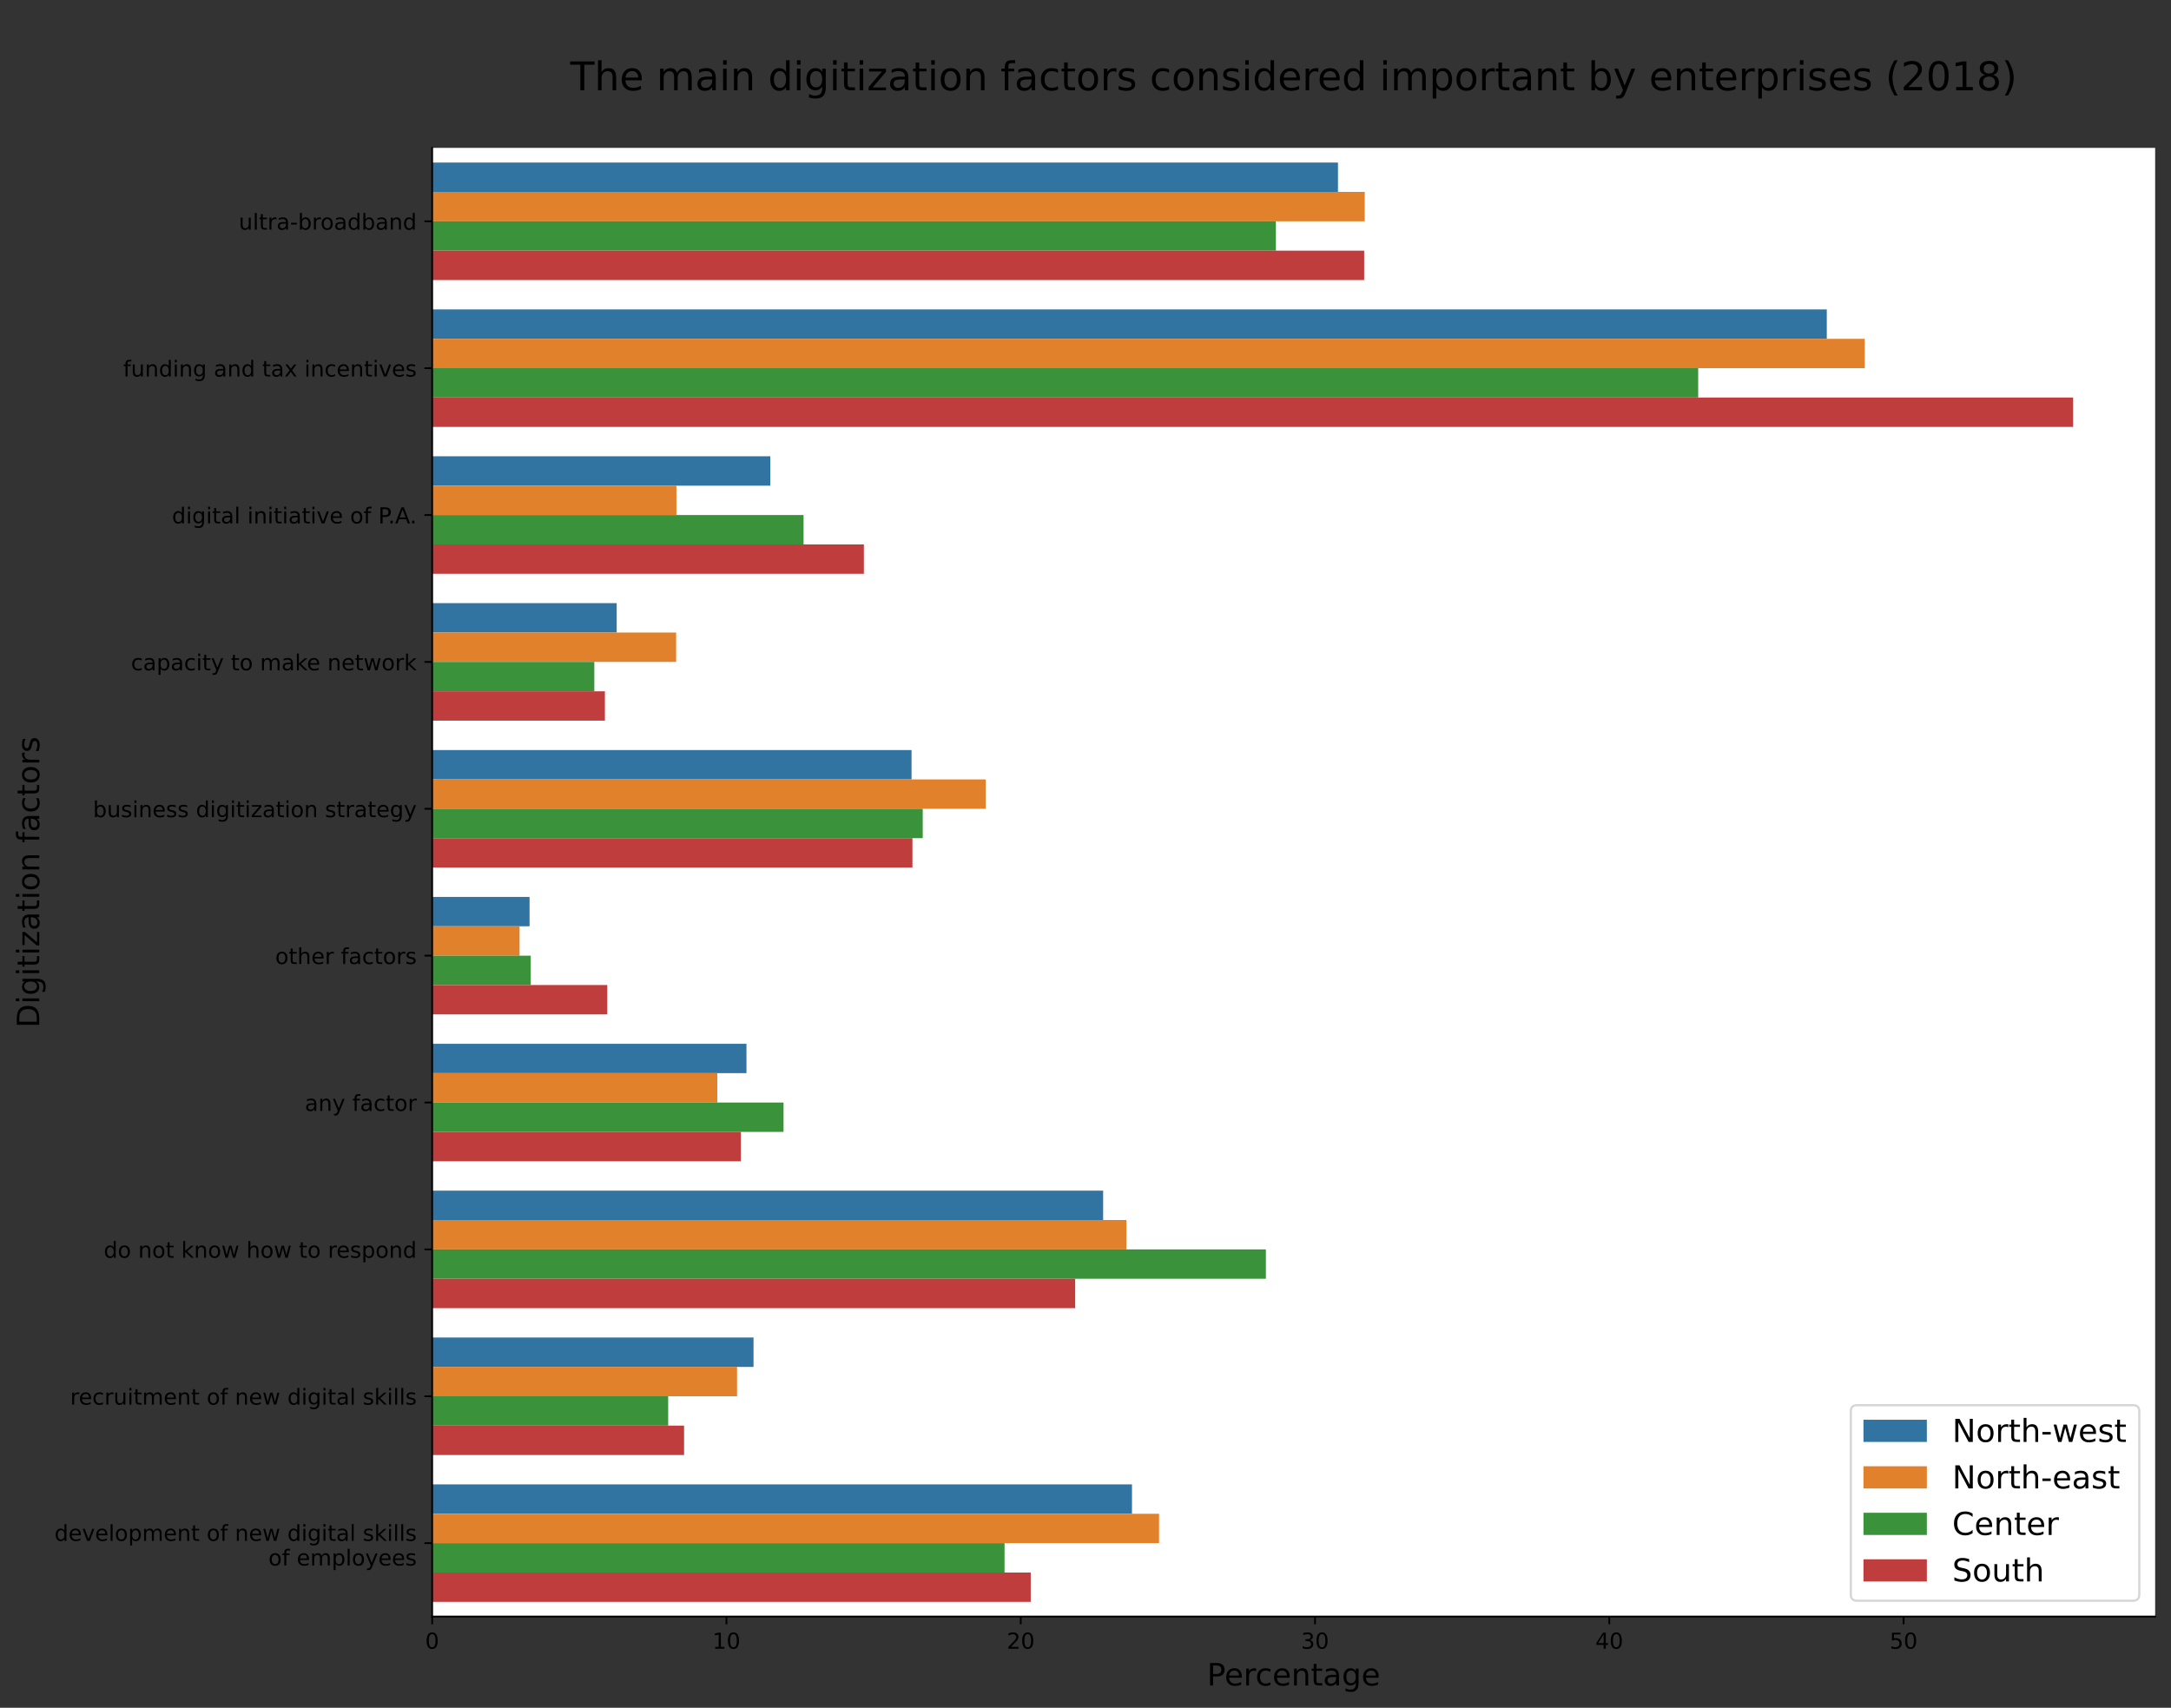<?xml version="1.0" encoding="utf-8" standalone="no"?>
<!DOCTYPE svg PUBLIC "-//W3C//DTD SVG 1.1//EN"
  "http://www.w3.org/Graphics/SVG/1.1/DTD/svg11.dtd">
<!-- Created with matplotlib (https://matplotlib.org/) -->
<svg height="776.017pt" version="1.1" viewBox="0 0 986.441 776.017" width="986.441pt" xmlns="http://www.w3.org/2000/svg" xmlns:xlink="http://www.w3.org/1999/xlink">
 <rect x="0" y="0" width="986.441" height="776.017" fill="#333333" stroke="none"/>
 <defs>
  <style type="text/css">
*{stroke-linecap:butt;stroke-linejoin:round;}
  </style>
 </defs>
 <g id="figure_1">
  <g id="patch_1">
   <path d="M 0 776.017 
L 986.441 776.017 
L 986.441 0 
L 0 0 
z
" style="fill:none;"/>
  </g>
  <g id="axes_1">
   <g id="patch_2">
    <path d="M 196.363 734.589 
L 979.241 734.589 
L 979.241 67.189 
L 196.363 67.189 
z
" style="fill:#ffffff;"/>
   </g>
   <g id="patch_3">
    <path clip-path="url(#p58bc30bee9)" d="M 196.363 73.863 
L 607.94 73.863 
L 607.94 87.211 
L 196.363 87.211 
z
" style="fill:#3274a1;"/>
   </g>
   <g id="patch_4">
    <path clip-path="url(#p58bc30bee9)" d="M 196.363 140.603 
L 830.041 140.603 
L 830.041 153.951 
L 196.363 153.951 
z
" style="fill:#3274a1;"/>
   </g>
   <g id="patch_5">
    <path clip-path="url(#p58bc30bee9)" d="M 196.363 207.343 
L 350.003 207.343 
L 350.003 220.691 
L 196.363 220.691 
z
" style="fill:#3274a1;"/>
   </g>
   <g id="patch_6">
    <path clip-path="url(#p58bc30bee9)" d="M 196.363 274.083 
L 280.203 274.083 
L 280.203 287.431 
L 196.363 287.431 
z
" style="fill:#3274a1;"/>
   </g>
   <g id="patch_7">
    <path clip-path="url(#p58bc30bee9)" d="M 196.363 340.823 
L 414.186 340.823 
L 414.186 354.171 
L 196.363 354.171 
z
" style="fill:#3274a1;"/>
   </g>
   <g id="patch_8">
    <path clip-path="url(#p58bc30bee9)" d="M 196.363 407.563 
L 240.623 407.563 
L 240.623 420.911 
L 196.363 420.911 
z
" style="fill:#3274a1;"/>
   </g>
   <g id="patch_9">
    <path clip-path="url(#p58bc30bee9)" d="M 196.363 474.303 
L 339.172 474.303 
L 339.172 487.651 
L 196.363 487.651 
z
" style="fill:#3274a1;"/>
   </g>
   <g id="patch_10">
    <path clip-path="url(#p58bc30bee9)" d="M 196.363 541.043 
L 501.235 541.043 
L 501.235 554.391 
L 196.363 554.391 
z
" style="fill:#3274a1;"/>
   </g>
   <g id="patch_11">
    <path clip-path="url(#p58bc30bee9)" d="M 196.363 607.783 
L 342.381 607.783 
L 342.381 621.131 
L 196.363 621.131 
z
" style="fill:#3274a1;"/>
   </g>
   <g id="patch_12">
    <path clip-path="url(#p58bc30bee9)" d="M 196.363 674.523 
L 514.339 674.523 
L 514.339 687.871 
L 196.363 687.871 
z
" style="fill:#3274a1;"/>
   </g>
   <g id="patch_13">
    <path clip-path="url(#p58bc30bee9)" d="M 196.363 87.211 
L 620.108 87.211 
L 620.108 100.559 
L 196.363 100.559 
z
" style="fill:#e1812c;"/>
   </g>
   <g id="patch_14">
    <path clip-path="url(#p58bc30bee9)" d="M 196.363 153.951 
L 847.291 153.951 
L 847.291 167.299 
L 196.363 167.299 
z
" style="fill:#e1812c;"/>
   </g>
   <g id="patch_15">
    <path clip-path="url(#p58bc30bee9)" d="M 196.363 220.691 
L 307.347 220.691 
L 307.347 234.039 
L 196.363 234.039 
z
" style="fill:#e1812c;"/>
   </g>
   <g id="patch_16">
    <path clip-path="url(#p58bc30bee9)" d="M 196.363 287.431 
L 307.214 287.431 
L 307.214 300.779 
L 196.363 300.779 
z
" style="fill:#e1812c;"/>
   </g>
   <g id="patch_17">
    <path clip-path="url(#p58bc30bee9)" d="M 196.363 354.171 
L 447.882 354.171 
L 447.882 367.519 
L 196.363 367.519 
z
" style="fill:#e1812c;"/>
   </g>
   <g id="patch_18">
    <path clip-path="url(#p58bc30bee9)" d="M 196.363 420.911 
L 236.077 420.911 
L 236.077 434.259 
L 196.363 434.259 
z
" style="fill:#e1812c;"/>
   </g>
   <g id="patch_19">
    <path clip-path="url(#p58bc30bee9)" d="M 196.363 487.651 
L 325.934 487.651 
L 325.934 500.999 
L 196.363 500.999 
z
" style="fill:#e1812c;"/>
   </g>
   <g id="patch_20">
    <path clip-path="url(#p58bc30bee9)" d="M 196.363 554.391 
L 511.798 554.391 
L 511.798 567.739 
L 196.363 567.739 
z
" style="fill:#e1812c;"/>
   </g>
   <g id="patch_21">
    <path clip-path="url(#p58bc30bee9)" d="M 196.363 621.131 
L 334.893 621.131 
L 334.893 634.479 
L 196.363 634.479 
z
" style="fill:#e1812c;"/>
   </g>
   <g id="patch_22">
    <path clip-path="url(#p58bc30bee9)" d="M 196.363 687.871 
L 526.641 687.871 
L 526.641 701.219 
L 196.363 701.219 
z
" style="fill:#e1812c;"/>
   </g>
   <g id="patch_23">
    <path clip-path="url(#p58bc30bee9)" d="M 196.363 100.559 
L 579.726 100.559 
L 579.726 113.907 
L 196.363 113.907 
z
" style="fill:#3a923a;"/>
   </g>
   <g id="patch_24">
    <path clip-path="url(#p58bc30bee9)" d="M 196.363 167.299 
L 771.608 167.299 
L 771.608 180.647 
L 196.363 180.647 
z
" style="fill:#3a923a;"/>
   </g>
   <g id="patch_25">
    <path clip-path="url(#p58bc30bee9)" d="M 196.363 234.039 
L 365.112 234.039 
L 365.112 247.387 
L 196.363 247.387 
z
" style="fill:#3a923a;"/>
   </g>
   <g id="patch_26">
    <path clip-path="url(#p58bc30bee9)" d="M 196.363 300.779 
L 270.041 300.779 
L 270.041 314.127 
L 196.363 314.127 
z
" style="fill:#3a923a;"/>
   </g>
   <g id="patch_27">
    <path clip-path="url(#p58bc30bee9)" d="M 196.363 367.519 
L 419.267 367.519 
L 419.267 380.867 
L 196.363 380.867 
z
" style="fill:#3a923a;"/>
   </g>
   <g id="patch_28">
    <path clip-path="url(#p58bc30bee9)" d="M 196.363 434.259 
L 241.158 434.259 
L 241.158 447.607 
L 196.363 447.607 
z
" style="fill:#3a923a;"/>
   </g>
   <g id="patch_29">
    <path clip-path="url(#p58bc30bee9)" d="M 196.363 500.999 
L 356.02 500.999 
L 356.02 514.347 
L 196.363 514.347 
z
" style="fill:#3a923a;"/>
   </g>
   <g id="patch_30">
    <path clip-path="url(#p58bc30bee9)" d="M 196.363 567.739 
L 575.18 567.739 
L 575.18 581.087 
L 196.363 581.087 
z
" style="fill:#3a923a;"/>
   </g>
   <g id="patch_31">
    <path clip-path="url(#p58bc30bee9)" d="M 196.363 634.479 
L 303.603 634.479 
L 303.603 647.827 
L 196.363 647.827 
z
" style="fill:#3a923a;"/>
   </g>
   <g id="patch_32">
    <path clip-path="url(#p58bc30bee9)" d="M 196.363 701.219 
L 456.44 701.219 
L 456.44 714.567 
L 196.363 714.567 
z
" style="fill:#3a923a;"/>
   </g>
   <g id="patch_33">
    <path clip-path="url(#p58bc30bee9)" d="M 196.363 113.907 
L 619.841 113.907 
L 619.841 127.255 
L 196.363 127.255 
z
" style="fill:#c03d3e;"/>
   </g>
   <g id="patch_34">
    <path clip-path="url(#p58bc30bee9)" d="M 196.363 180.647 
L 941.961 180.647 
L 941.961 193.995 
L 196.363 193.995 
z
" style="fill:#c03d3e;"/>
   </g>
   <g id="patch_35">
    <path clip-path="url(#p58bc30bee9)" d="M 196.363 247.387 
L 392.524 247.387 
L 392.524 260.735 
L 196.363 260.735 
z
" style="fill:#c03d3e;"/>
   </g>
   <g id="patch_36">
    <path clip-path="url(#p58bc30bee9)" d="M 196.363 314.127 
L 274.854 314.127 
L 274.854 327.475 
L 196.363 327.475 
z
" style="fill:#c03d3e;"/>
   </g>
   <g id="patch_37">
    <path clip-path="url(#p58bc30bee9)" d="M 196.363 380.867 
L 414.587 380.867 
L 414.587 394.215 
L 196.363 394.215 
z
" style="fill:#c03d3e;"/>
   </g>
   <g id="patch_38">
    <path clip-path="url(#p58bc30bee9)" d="M 196.363 447.607 
L 275.924 447.607 
L 275.924 460.955 
L 196.363 460.955 
z
" style="fill:#c03d3e;"/>
   </g>
   <g id="patch_39">
    <path clip-path="url(#p58bc30bee9)" d="M 196.363 514.347 
L 336.631 514.347 
L 336.631 527.695 
L 196.363 527.695 
z
" style="fill:#c03d3e;"/>
   </g>
   <g id="patch_40">
    <path clip-path="url(#p58bc30bee9)" d="M 196.363 581.087 
L 488.532 581.087 
L 488.532 594.435 
L 196.363 594.435 
z
" style="fill:#c03d3e;"/>
   </g>
   <g id="patch_41">
    <path clip-path="url(#p58bc30bee9)" d="M 196.363 647.827 
L 310.824 647.827 
L 310.824 661.175 
L 196.363 661.175 
z
" style="fill:#c03d3e;"/>
   </g>
   <g id="patch_42">
    <path clip-path="url(#p58bc30bee9)" d="M 196.363 714.567 
L 468.341 714.567 
L 468.341 727.915 
L 196.363 727.915 
z
" style="fill:#c03d3e;"/>
   </g>
   <g id="matplotlib.axis_1">
    <g id="xtick_1">
     <g id="line2d_1">
      <defs>
       <path d="M 0 0 
L 0 3.5 
" id="mdcae9b6d0a" style="stroke:#000000;stroke-width:0.8;"/>
      </defs>
      <g>
       <use style="stroke:#000000;stroke-width:0.8;" x="196.363" xlink:href="#mdcae9b6d0a" y="734.589"/>
      </g>
     </g>
     <g id="text_1">
      <!-- 0 -->
      <defs>
       <path d="M 31.781 66.406 
Q 24.172 66.406 20.328 58.906 
Q 16.5 51.422 16.5 36.375 
Q 16.5 21.391 20.328 13.891 
Q 24.172 6.391 31.781 6.391 
Q 39.453 6.391 43.281 13.891 
Q 47.125 21.391 47.125 36.375 
Q 47.125 51.422 43.281 58.906 
Q 39.453 66.406 31.781 66.406 
z
M 31.781 74.219 
Q 44.047 74.219 50.516 64.516 
Q 56.984 54.828 56.984 36.375 
Q 56.984 17.969 50.516 8.266 
Q 44.047 -1.422 31.781 -1.422 
Q 19.531 -1.422 13.062 8.266 
Q 6.594 17.969 6.594 36.375 
Q 6.594 54.828 13.062 64.516 
Q 19.531 74.219 31.781 74.219 
z
" id="DejaVuSans-48"/>
      </defs>
      <g transform="translate(193.182 749.188)scale(0.1 -0.1)">
       <use xlink:href="#DejaVuSans-48"/>
      </g>
     </g>
    </g>
    <g id="xtick_2">
     <g id="line2d_2">
      <g>
       <use style="stroke:#000000;stroke-width:0.8;" x="330.079" xlink:href="#mdcae9b6d0a" y="734.589"/>
      </g>
     </g>
     <g id="text_2">
      <!-- 10 -->
      <defs>
       <path d="M 12.406 8.297 
L 28.516 8.297 
L 28.516 63.922 
L 10.984 60.406 
L 10.984 69.391 
L 28.422 72.906 
L 38.281 72.906 
L 38.281 8.297 
L 54.391 8.297 
L 54.391 0 
L 12.406 0 
z
" id="DejaVuSans-49"/>
      </defs>
      <g transform="translate(323.716 749.188)scale(0.1 -0.1)">
       <use xlink:href="#DejaVuSans-49"/>
       <use x="63.623" xlink:href="#DejaVuSans-48"/>
      </g>
     </g>
    </g>
    <g id="xtick_3">
     <g id="line2d_3">
      <g>
       <use style="stroke:#000000;stroke-width:0.8;" x="463.795" xlink:href="#mdcae9b6d0a" y="734.589"/>
      </g>
     </g>
     <g id="text_3">
      <!-- 20 -->
      <defs>
       <path d="M 19.188 8.297 
L 53.609 8.297 
L 53.609 0 
L 7.328 0 
L 7.328 8.297 
Q 12.938 14.109 22.625 23.891 
Q 32.328 33.688 34.812 36.531 
Q 39.547 41.844 41.422 45.531 
Q 43.312 49.219 43.312 52.781 
Q 43.312 58.594 39.234 62.25 
Q 35.156 65.922 28.609 65.922 
Q 23.969 65.922 18.812 64.312 
Q 13.672 62.703 7.812 59.422 
L 7.812 69.391 
Q 13.766 71.781 18.938 73 
Q 24.125 74.219 28.422 74.219 
Q 39.75 74.219 46.484 68.547 
Q 53.219 62.891 53.219 53.422 
Q 53.219 48.922 51.531 44.891 
Q 49.859 40.875 45.406 35.406 
Q 44.188 33.984 37.641 27.219 
Q 31.109 20.453 19.188 8.297 
z
" id="DejaVuSans-50"/>
      </defs>
      <g transform="translate(457.432 749.188)scale(0.1 -0.1)">
       <use xlink:href="#DejaVuSans-50"/>
       <use x="63.623" xlink:href="#DejaVuSans-48"/>
      </g>
     </g>
    </g>
    <g id="xtick_4">
     <g id="line2d_4">
      <g>
       <use style="stroke:#000000;stroke-width:0.8;" x="597.51" xlink:href="#mdcae9b6d0a" y="734.589"/>
      </g>
     </g>
     <g id="text_4">
      <!-- 30 -->
      <defs>
       <path d="M 40.578 39.312 
Q 47.656 37.797 51.625 33 
Q 55.609 28.219 55.609 21.188 
Q 55.609 10.406 48.188 4.484 
Q 40.766 -1.422 27.094 -1.422 
Q 22.516 -1.422 17.656 -0.516 
Q 12.797 0.391 7.625 2.203 
L 7.625 11.719 
Q 11.719 9.328 16.594 8.109 
Q 21.484 6.891 26.812 6.891 
Q 36.078 6.891 40.938 10.547 
Q 45.797 14.203 45.797 21.188 
Q 45.797 27.641 41.281 31.266 
Q 36.766 34.906 28.719 34.906 
L 20.219 34.906 
L 20.219 43.016 
L 29.109 43.016 
Q 36.375 43.016 40.234 45.922 
Q 44.094 48.828 44.094 54.297 
Q 44.094 59.906 40.109 62.906 
Q 36.141 65.922 28.719 65.922 
Q 24.656 65.922 20.016 65.031 
Q 15.375 64.156 9.812 62.312 
L 9.812 71.094 
Q 15.438 72.656 20.344 73.438 
Q 25.25 74.219 29.594 74.219 
Q 40.828 74.219 47.359 69.109 
Q 53.906 64.016 53.906 55.328 
Q 53.906 49.266 50.438 45.094 
Q 46.969 40.922 40.578 39.312 
z
" id="DejaVuSans-51"/>
      </defs>
      <g transform="translate(591.148 749.188)scale(0.1 -0.1)">
       <use xlink:href="#DejaVuSans-51"/>
       <use x="63.623" xlink:href="#DejaVuSans-48"/>
      </g>
     </g>
    </g>
    <g id="xtick_5">
     <g id="line2d_5">
      <g>
       <use style="stroke:#000000;stroke-width:0.8;" x="731.226" xlink:href="#mdcae9b6d0a" y="734.589"/>
      </g>
     </g>
     <g id="text_5">
      <!-- 40 -->
      <defs>
       <path d="M 37.797 64.312 
L 12.891 25.391 
L 37.797 25.391 
z
M 35.203 72.906 
L 47.609 72.906 
L 47.609 25.391 
L 58.016 25.391 
L 58.016 17.188 
L 47.609 17.188 
L 47.609 0 
L 37.797 0 
L 37.797 17.188 
L 4.891 17.188 
L 4.891 26.703 
z
" id="DejaVuSans-52"/>
      </defs>
      <g transform="translate(724.863 749.188)scale(0.1 -0.1)">
       <use xlink:href="#DejaVuSans-52"/>
       <use x="63.623" xlink:href="#DejaVuSans-48"/>
      </g>
     </g>
    </g>
    <g id="xtick_6">
     <g id="line2d_6">
      <g>
       <use style="stroke:#000000;stroke-width:0.8;" x="864.941" xlink:href="#mdcae9b6d0a" y="734.589"/>
      </g>
     </g>
     <g id="text_6">
      <!-- 50 -->
      <defs>
       <path d="M 10.797 72.906 
L 49.516 72.906 
L 49.516 64.594 
L 19.828 64.594 
L 19.828 46.734 
Q 21.969 47.469 24.109 47.828 
Q 26.266 48.188 28.422 48.188 
Q 40.625 48.188 47.75 41.5 
Q 54.891 34.812 54.891 23.391 
Q 54.891 11.625 47.562 5.094 
Q 40.234 -1.422 26.906 -1.422 
Q 22.312 -1.422 17.547 -0.641 
Q 12.797 0.141 7.719 1.703 
L 7.719 11.625 
Q 12.109 9.234 16.797 8.062 
Q 21.484 6.891 26.703 6.891 
Q 35.156 6.891 40.078 11.328 
Q 45.016 15.766 45.016 23.391 
Q 45.016 31 40.078 35.438 
Q 35.156 39.891 26.703 39.891 
Q 22.75 39.891 18.812 39.016 
Q 14.891 38.141 10.797 36.281 
z
" id="DejaVuSans-53"/>
      </defs>
      <g transform="translate(858.579 749.188)scale(0.1 -0.1)">
       <use xlink:href="#DejaVuSans-53"/>
       <use x="63.623" xlink:href="#DejaVuSans-48"/>
      </g>
     </g>
    </g>
    <g id="text_7">
     <!-- Percentage -->
     <defs>
      <path d="M 19.672 64.797 
L 19.672 37.406 
L 32.078 37.406 
Q 38.969 37.406 42.719 40.969 
Q 46.484 44.531 46.484 51.125 
Q 46.484 57.672 42.719 61.234 
Q 38.969 64.797 32.078 64.797 
z
M 9.812 72.906 
L 32.078 72.906 
Q 44.344 72.906 50.609 67.359 
Q 56.891 61.812 56.891 51.125 
Q 56.891 40.328 50.609 34.812 
Q 44.344 29.297 32.078 29.297 
L 19.672 29.297 
L 19.672 0 
L 9.812 0 
z
" id="DejaVuSans-80"/>
      <path d="M 56.203 29.594 
L 56.203 25.203 
L 14.891 25.203 
Q 15.484 15.922 20.484 11.062 
Q 25.484 6.203 34.422 6.203 
Q 39.594 6.203 44.453 7.469 
Q 49.312 8.734 54.109 11.281 
L 54.109 2.781 
Q 49.266 0.734 44.188 -0.344 
Q 39.109 -1.422 33.891 -1.422 
Q 20.797 -1.422 13.156 6.188 
Q 5.516 13.812 5.516 26.812 
Q 5.516 40.234 12.766 48.109 
Q 20.016 56 32.328 56 
Q 43.359 56 49.781 48.891 
Q 56.203 41.797 56.203 29.594 
z
M 47.219 32.234 
Q 47.125 39.594 43.094 43.984 
Q 39.062 48.391 32.422 48.391 
Q 24.906 48.391 20.391 44.141 
Q 15.875 39.891 15.188 32.172 
z
" id="DejaVuSans-101"/>
      <path d="M 41.109 46.297 
Q 39.594 47.172 37.812 47.578 
Q 36.031 48 33.891 48 
Q 26.266 48 22.188 43.047 
Q 18.109 38.094 18.109 28.812 
L 18.109 0 
L 9.078 0 
L 9.078 54.688 
L 18.109 54.688 
L 18.109 46.188 
Q 20.953 51.172 25.484 53.578 
Q 30.031 56 36.531 56 
Q 37.453 56 38.578 55.875 
Q 39.703 55.766 41.062 55.516 
z
" id="DejaVuSans-114"/>
      <path d="M 48.781 52.594 
L 48.781 44.188 
Q 44.969 46.297 41.141 47.344 
Q 37.312 48.391 33.406 48.391 
Q 24.656 48.391 19.812 42.844 
Q 14.984 37.312 14.984 27.297 
Q 14.984 17.281 19.812 11.734 
Q 24.656 6.203 33.406 6.203 
Q 37.312 6.203 41.141 7.25 
Q 44.969 8.297 48.781 10.406 
L 48.781 2.094 
Q 45.016 0.344 40.984 -0.531 
Q 36.969 -1.422 32.422 -1.422 
Q 20.062 -1.422 12.781 6.344 
Q 5.516 14.109 5.516 27.297 
Q 5.516 40.672 12.859 48.328 
Q 20.219 56 33.016 56 
Q 37.156 56 41.109 55.141 
Q 45.062 54.297 48.781 52.594 
z
" id="DejaVuSans-99"/>
      <path d="M 54.891 33.016 
L 54.891 0 
L 45.906 0 
L 45.906 32.719 
Q 45.906 40.484 42.875 44.328 
Q 39.844 48.188 33.797 48.188 
Q 26.516 48.188 22.312 43.547 
Q 18.109 38.922 18.109 30.906 
L 18.109 0 
L 9.078 0 
L 9.078 54.688 
L 18.109 54.688 
L 18.109 46.188 
Q 21.344 51.125 25.703 53.562 
Q 30.078 56 35.797 56 
Q 45.219 56 50.047 50.172 
Q 54.891 44.344 54.891 33.016 
z
" id="DejaVuSans-110"/>
      <path d="M 18.312 70.219 
L 18.312 54.688 
L 36.812 54.688 
L 36.812 47.703 
L 18.312 47.703 
L 18.312 18.016 
Q 18.312 11.328 20.141 9.422 
Q 21.969 7.516 27.594 7.516 
L 36.812 7.516 
L 36.812 0 
L 27.594 0 
Q 17.188 0 13.234 3.875 
Q 9.281 7.766 9.281 18.016 
L 9.281 47.703 
L 2.688 47.703 
L 2.688 54.688 
L 9.281 54.688 
L 9.281 70.219 
z
" id="DejaVuSans-116"/>
      <path d="M 34.281 27.484 
Q 23.391 27.484 19.188 25 
Q 14.984 22.516 14.984 16.5 
Q 14.984 11.719 18.141 8.906 
Q 21.297 6.109 26.703 6.109 
Q 34.188 6.109 38.703 11.406 
Q 43.219 16.703 43.219 25.484 
L 43.219 27.484 
z
M 52.203 31.203 
L 52.203 0 
L 43.219 0 
L 43.219 8.297 
Q 40.141 3.328 35.547 0.953 
Q 30.953 -1.422 24.312 -1.422 
Q 15.922 -1.422 10.953 3.297 
Q 6 8.016 6 15.922 
Q 6 25.141 12.172 29.828 
Q 18.359 34.516 30.609 34.516 
L 43.219 34.516 
L 43.219 35.406 
Q 43.219 41.609 39.141 45 
Q 35.062 48.391 27.688 48.391 
Q 23 48.391 18.547 47.266 
Q 14.109 46.141 10.016 43.891 
L 10.016 52.203 
Q 14.938 54.109 19.578 55.047 
Q 24.219 56 28.609 56 
Q 40.484 56 46.344 49.844 
Q 52.203 43.703 52.203 31.203 
z
" id="DejaVuSans-97"/>
      <path d="M 45.406 27.984 
Q 45.406 37.75 41.375 43.109 
Q 37.359 48.484 30.078 48.484 
Q 22.859 48.484 18.828 43.109 
Q 14.797 37.75 14.797 27.984 
Q 14.797 18.266 18.828 12.891 
Q 22.859 7.516 30.078 7.516 
Q 37.359 7.516 41.375 12.891 
Q 45.406 18.266 45.406 27.984 
z
M 54.391 6.781 
Q 54.391 -7.172 48.188 -13.984 
Q 42 -20.797 29.203 -20.797 
Q 24.469 -20.797 20.266 -20.094 
Q 16.062 -19.391 12.109 -17.922 
L 12.109 -9.188 
Q 16.062 -11.328 19.922 -12.344 
Q 23.781 -13.375 27.781 -13.375 
Q 36.625 -13.375 41.016 -8.766 
Q 45.406 -4.156 45.406 5.172 
L 45.406 9.625 
Q 42.625 4.781 38.281 2.391 
Q 33.938 0 27.875 0 
Q 17.828 0 11.672 7.656 
Q 5.516 15.328 5.516 27.984 
Q 5.516 40.672 11.672 48.328 
Q 17.828 56 27.875 56 
Q 33.938 56 38.281 53.609 
Q 42.625 51.219 45.406 46.391 
L 45.406 54.688 
L 54.391 54.688 
z
" id="DejaVuSans-103"/>
     </defs>
     <g transform="translate(548.431 765.905)scale(0.14 -0.14)">
      <use xlink:href="#DejaVuSans-80"/>
      <use x="56.678" xlink:href="#DejaVuSans-101"/>
      <use x="118.201" xlink:href="#DejaVuSans-114"/>
      <use x="157.064" xlink:href="#DejaVuSans-99"/>
      <use x="212.045" xlink:href="#DejaVuSans-101"/>
      <use x="273.568" xlink:href="#DejaVuSans-110"/>
      <use x="336.947" xlink:href="#DejaVuSans-116"/>
      <use x="376.156" xlink:href="#DejaVuSans-97"/>
      <use x="437.436" xlink:href="#DejaVuSans-103"/>
      <use x="500.912" xlink:href="#DejaVuSans-101"/>
     </g>
    </g>
   </g>
   <g id="matplotlib.axis_2">
    <g id="ytick_1">
     <g id="line2d_7">
      <defs>
       <path d="M 0 0 
L -3.5 0 
" id="mefb58f1213" style="stroke:#000000;stroke-width:0.8;"/>
      </defs>
      <g>
       <use style="stroke:#000000;stroke-width:0.8;" x="196.363" xlink:href="#mefb58f1213" y="100.559"/>
      </g>
     </g>
     <g id="text_8">
      <!-- ultra-broadband -->
      <defs>
       <path d="M 8.5 21.578 
L 8.5 54.688 
L 17.484 54.688 
L 17.484 21.922 
Q 17.484 14.156 20.5 10.266 
Q 23.531 6.391 29.594 6.391 
Q 36.859 6.391 41.078 11.031 
Q 45.312 15.672 45.312 23.688 
L 45.312 54.688 
L 54.297 54.688 
L 54.297 0 
L 45.312 0 
L 45.312 8.406 
Q 42.047 3.422 37.719 1 
Q 33.406 -1.422 27.688 -1.422 
Q 18.266 -1.422 13.375 4.438 
Q 8.5 10.297 8.5 21.578 
z
M 31.109 56 
z
" id="DejaVuSans-117"/>
       <path d="M 9.422 75.984 
L 18.406 75.984 
L 18.406 0 
L 9.422 0 
z
" id="DejaVuSans-108"/>
       <path d="M 4.891 31.391 
L 31.203 31.391 
L 31.203 23.391 
L 4.891 23.391 
z
" id="DejaVuSans-45"/>
       <path d="M 48.688 27.297 
Q 48.688 37.203 44.609 42.844 
Q 40.531 48.484 33.406 48.484 
Q 26.266 48.484 22.188 42.844 
Q 18.109 37.203 18.109 27.297 
Q 18.109 17.391 22.188 11.75 
Q 26.266 6.109 33.406 6.109 
Q 40.531 6.109 44.609 11.75 
Q 48.688 17.391 48.688 27.297 
z
M 18.109 46.391 
Q 20.953 51.266 25.266 53.625 
Q 29.594 56 35.594 56 
Q 45.562 56 51.781 48.094 
Q 58.016 40.188 58.016 27.297 
Q 58.016 14.406 51.781 6.484 
Q 45.562 -1.422 35.594 -1.422 
Q 29.594 -1.422 25.266 0.953 
Q 20.953 3.328 18.109 8.203 
L 18.109 0 
L 9.078 0 
L 9.078 75.984 
L 18.109 75.984 
z
" id="DejaVuSans-98"/>
       <path d="M 30.609 48.391 
Q 23.391 48.391 19.188 42.75 
Q 14.984 37.109 14.984 27.297 
Q 14.984 17.484 19.156 11.844 
Q 23.344 6.203 30.609 6.203 
Q 37.797 6.203 41.984 11.859 
Q 46.188 17.531 46.188 27.297 
Q 46.188 37.016 41.984 42.703 
Q 37.797 48.391 30.609 48.391 
z
M 30.609 56 
Q 42.328 56 49.016 48.375 
Q 55.719 40.766 55.719 27.297 
Q 55.719 13.875 49.016 6.219 
Q 42.328 -1.422 30.609 -1.422 
Q 18.844 -1.422 12.172 6.219 
Q 5.516 13.875 5.516 27.297 
Q 5.516 40.766 12.172 48.375 
Q 18.844 56 30.609 56 
z
" id="DejaVuSans-111"/>
       <path d="M 45.406 46.391 
L 45.406 75.984 
L 54.391 75.984 
L 54.391 0 
L 45.406 0 
L 45.406 8.203 
Q 42.578 3.328 38.25 0.953 
Q 33.938 -1.422 27.875 -1.422 
Q 17.969 -1.422 11.734 6.484 
Q 5.516 14.406 5.516 27.297 
Q 5.516 40.188 11.734 48.094 
Q 17.969 56 27.875 56 
Q 33.938 56 38.25 53.625 
Q 42.578 51.266 45.406 46.391 
z
M 14.797 27.297 
Q 14.797 17.391 18.875 11.75 
Q 22.953 6.109 30.078 6.109 
Q 37.203 6.109 41.297 11.75 
Q 45.406 17.391 45.406 27.297 
Q 45.406 37.203 41.297 42.844 
Q 37.203 48.484 30.078 48.484 
Q 22.953 48.484 18.875 42.844 
Q 14.797 37.203 14.797 27.297 
z
" id="DejaVuSans-100"/>
      </defs>
      <g transform="translate(108.488 104.359)scale(0.1 -0.1)">
       <use xlink:href="#DejaVuSans-117"/>
       <use x="63.379" xlink:href="#DejaVuSans-108"/>
       <use x="91.162" xlink:href="#DejaVuSans-116"/>
       <use x="130.371" xlink:href="#DejaVuSans-114"/>
       <use x="171.484" xlink:href="#DejaVuSans-97"/>
       <use x="232.764" xlink:href="#DejaVuSans-45"/>
       <use x="268.848" xlink:href="#DejaVuSans-98"/>
       <use x="332.324" xlink:href="#DejaVuSans-114"/>
       <use x="371.188" xlink:href="#DejaVuSans-111"/>
       <use x="432.369" xlink:href="#DejaVuSans-97"/>
       <use x="493.648" xlink:href="#DejaVuSans-100"/>
       <use x="557.125" xlink:href="#DejaVuSans-98"/>
       <use x="620.602" xlink:href="#DejaVuSans-97"/>
       <use x="681.881" xlink:href="#DejaVuSans-110"/>
       <use x="745.26" xlink:href="#DejaVuSans-100"/>
      </g>
     </g>
    </g>
    <g id="ytick_2">
     <g id="line2d_8">
      <g>
       <use style="stroke:#000000;stroke-width:0.8;" x="196.363" xlink:href="#mefb58f1213" y="167.299"/>
      </g>
     </g>
     <g id="text_9">
      <!-- funding and tax incentives -->
      <defs>
       <path d="M 37.109 75.984 
L 37.109 68.5 
L 28.516 68.5 
Q 23.688 68.5 21.797 66.547 
Q 19.922 64.594 19.922 59.516 
L 19.922 54.688 
L 34.719 54.688 
L 34.719 47.703 
L 19.922 47.703 
L 19.922 0 
L 10.891 0 
L 10.891 47.703 
L 2.297 47.703 
L 2.297 54.688 
L 10.891 54.688 
L 10.891 58.5 
Q 10.891 67.625 15.141 71.797 
Q 19.391 75.984 28.609 75.984 
z
" id="DejaVuSans-102"/>
       <path d="M 9.422 54.688 
L 18.406 54.688 
L 18.406 0 
L 9.422 0 
z
M 9.422 75.984 
L 18.406 75.984 
L 18.406 64.594 
L 9.422 64.594 
z
" id="DejaVuSans-105"/>
       <path id="DejaVuSans-32"/>
       <path d="M 54.891 54.688 
L 35.109 28.078 
L 55.906 0 
L 45.312 0 
L 29.391 21.484 
L 13.484 0 
L 2.875 0 
L 24.125 28.609 
L 4.688 54.688 
L 15.281 54.688 
L 29.781 35.203 
L 44.281 54.688 
z
" id="DejaVuSans-120"/>
       <path d="M 2.984 54.688 
L 12.5 54.688 
L 29.594 8.797 
L 46.688 54.688 
L 56.203 54.688 
L 35.688 0 
L 23.484 0 
z
" id="DejaVuSans-118"/>
       <path d="M 44.281 53.078 
L 44.281 44.578 
Q 40.484 46.531 36.375 47.5 
Q 32.281 48.484 27.875 48.484 
Q 21.188 48.484 17.844 46.438 
Q 14.5 44.391 14.5 40.281 
Q 14.5 37.156 16.891 35.375 
Q 19.281 33.594 26.516 31.984 
L 29.594 31.297 
Q 39.156 29.25 43.188 25.516 
Q 47.219 21.781 47.219 15.094 
Q 47.219 7.469 41.188 3.016 
Q 35.156 -1.422 24.609 -1.422 
Q 20.219 -1.422 15.453 -0.562 
Q 10.688 0.297 5.422 2 
L 5.422 11.281 
Q 10.406 8.688 15.234 7.391 
Q 20.062 6.109 24.812 6.109 
Q 31.156 6.109 34.562 8.281 
Q 37.984 10.453 37.984 14.406 
Q 37.984 18.062 35.516 20.016 
Q 33.062 21.969 24.703 23.781 
L 21.578 24.516 
Q 13.234 26.266 9.516 29.906 
Q 5.812 33.547 5.812 39.891 
Q 5.812 47.609 11.281 51.797 
Q 16.75 56 26.812 56 
Q 31.781 56 36.172 55.266 
Q 40.578 54.547 44.281 53.078 
z
" id="DejaVuSans-115"/>
      </defs>
      <g transform="translate(55.956 171.099)scale(0.1 -0.1)">
       <use xlink:href="#DejaVuSans-102"/>
       <use x="35.205" xlink:href="#DejaVuSans-117"/>
       <use x="98.584" xlink:href="#DejaVuSans-110"/>
       <use x="161.963" xlink:href="#DejaVuSans-100"/>
       <use x="225.439" xlink:href="#DejaVuSans-105"/>
       <use x="253.223" xlink:href="#DejaVuSans-110"/>
       <use x="316.602" xlink:href="#DejaVuSans-103"/>
       <use x="380.078" xlink:href="#DejaVuSans-32"/>
       <use x="411.865" xlink:href="#DejaVuSans-97"/>
       <use x="473.145" xlink:href="#DejaVuSans-110"/>
       <use x="536.523" xlink:href="#DejaVuSans-100"/>
       <use x="600" xlink:href="#DejaVuSans-32"/>
       <use x="631.787" xlink:href="#DejaVuSans-116"/>
       <use x="670.996" xlink:href="#DejaVuSans-97"/>
       <use x="732.275" xlink:href="#DejaVuSans-120"/>
       <use x="791.455" xlink:href="#DejaVuSans-32"/>
       <use x="823.242" xlink:href="#DejaVuSans-105"/>
       <use x="851.025" xlink:href="#DejaVuSans-110"/>
       <use x="914.404" xlink:href="#DejaVuSans-99"/>
       <use x="969.385" xlink:href="#DejaVuSans-101"/>
       <use x="1030.908" xlink:href="#DejaVuSans-110"/>
       <use x="1094.287" xlink:href="#DejaVuSans-116"/>
       <use x="1133.496" xlink:href="#DejaVuSans-105"/>
       <use x="1161.279" xlink:href="#DejaVuSans-118"/>
       <use x="1220.459" xlink:href="#DejaVuSans-101"/>
       <use x="1281.982" xlink:href="#DejaVuSans-115"/>
      </g>
     </g>
    </g>
    <g id="ytick_3">
     <g id="line2d_9">
      <g>
       <use style="stroke:#000000;stroke-width:0.8;" x="196.363" xlink:href="#mefb58f1213" y="234.039"/>
      </g>
     </g>
     <g id="text_10">
      <!-- digital initiative of P.A. -->
      <defs>
       <path d="M 10.688 12.406 
L 21 12.406 
L 21 0 
L 10.688 0 
z
" id="DejaVuSans-46"/>
       <path d="M 34.188 63.188 
L 20.797 26.906 
L 47.609 26.906 
z
M 28.609 72.906 
L 39.797 72.906 
L 67.578 0 
L 57.328 0 
L 50.688 18.703 
L 17.828 18.703 
L 11.188 0 
L 0.781 0 
z
" id="DejaVuSans-65"/>
      </defs>
      <g transform="translate(78.131 237.839)scale(0.1 -0.1)">
       <use xlink:href="#DejaVuSans-100"/>
       <use x="63.477" xlink:href="#DejaVuSans-105"/>
       <use x="91.26" xlink:href="#DejaVuSans-103"/>
       <use x="154.736" xlink:href="#DejaVuSans-105"/>
       <use x="182.52" xlink:href="#DejaVuSans-116"/>
       <use x="221.729" xlink:href="#DejaVuSans-97"/>
       <use x="283.008" xlink:href="#DejaVuSans-108"/>
       <use x="310.791" xlink:href="#DejaVuSans-32"/>
       <use x="342.578" xlink:href="#DejaVuSans-105"/>
       <use x="370.361" xlink:href="#DejaVuSans-110"/>
       <use x="433.74" xlink:href="#DejaVuSans-105"/>
       <use x="461.523" xlink:href="#DejaVuSans-116"/>
       <use x="500.732" xlink:href="#DejaVuSans-105"/>
       <use x="528.516" xlink:href="#DejaVuSans-97"/>
       <use x="589.795" xlink:href="#DejaVuSans-116"/>
       <use x="629.004" xlink:href="#DejaVuSans-105"/>
       <use x="656.787" xlink:href="#DejaVuSans-118"/>
       <use x="715.967" xlink:href="#DejaVuSans-101"/>
       <use x="777.49" xlink:href="#DejaVuSans-32"/>
       <use x="809.277" xlink:href="#DejaVuSans-111"/>
       <use x="870.459" xlink:href="#DejaVuSans-102"/>
       <use x="905.664" xlink:href="#DejaVuSans-32"/>
       <use x="937.451" xlink:href="#DejaVuSans-80"/>
       <use x="982.129" xlink:href="#DejaVuSans-46"/>
       <use x="1013.916" xlink:href="#DejaVuSans-65"/>
       <use x="1080.574" xlink:href="#DejaVuSans-46"/>
      </g>
     </g>
    </g>
    <g id="ytick_4">
     <g id="line2d_10">
      <g>
       <use style="stroke:#000000;stroke-width:0.8;" x="196.363" xlink:href="#mefb58f1213" y="300.779"/>
      </g>
     </g>
     <g id="text_11">
      <!-- capacity to make network -->
      <defs>
       <path d="M 18.109 8.203 
L 18.109 -20.797 
L 9.078 -20.797 
L 9.078 54.688 
L 18.109 54.688 
L 18.109 46.391 
Q 20.953 51.266 25.266 53.625 
Q 29.594 56 35.594 56 
Q 45.562 56 51.781 48.094 
Q 58.016 40.188 58.016 27.297 
Q 58.016 14.406 51.781 6.484 
Q 45.562 -1.422 35.594 -1.422 
Q 29.594 -1.422 25.266 0.953 
Q 20.953 3.328 18.109 8.203 
z
M 48.688 27.297 
Q 48.688 37.203 44.609 42.844 
Q 40.531 48.484 33.406 48.484 
Q 26.266 48.484 22.188 42.844 
Q 18.109 37.203 18.109 27.297 
Q 18.109 17.391 22.188 11.75 
Q 26.266 6.109 33.406 6.109 
Q 40.531 6.109 44.609 11.75 
Q 48.688 17.391 48.688 27.297 
z
" id="DejaVuSans-112"/>
       <path d="M 32.172 -5.078 
Q 28.375 -14.844 24.75 -17.812 
Q 21.141 -20.797 15.094 -20.797 
L 7.906 -20.797 
L 7.906 -13.281 
L 13.188 -13.281 
Q 16.891 -13.281 18.938 -11.516 
Q 21 -9.766 23.484 -3.219 
L 25.094 0.875 
L 2.984 54.688 
L 12.5 54.688 
L 29.594 11.922 
L 46.688 54.688 
L 56.203 54.688 
z
" id="DejaVuSans-121"/>
       <path d="M 52 44.188 
Q 55.375 50.25 60.062 53.125 
Q 64.75 56 71.094 56 
Q 79.641 56 84.281 50.016 
Q 88.922 44.047 88.922 33.016 
L 88.922 0 
L 79.891 0 
L 79.891 32.719 
Q 79.891 40.578 77.094 44.375 
Q 74.312 48.188 68.609 48.188 
Q 61.625 48.188 57.562 43.547 
Q 53.516 38.922 53.516 30.906 
L 53.516 0 
L 44.484 0 
L 44.484 32.719 
Q 44.484 40.625 41.703 44.406 
Q 38.922 48.188 33.109 48.188 
Q 26.219 48.188 22.156 43.531 
Q 18.109 38.875 18.109 30.906 
L 18.109 0 
L 9.078 0 
L 9.078 54.688 
L 18.109 54.688 
L 18.109 46.188 
Q 21.188 51.219 25.484 53.609 
Q 29.781 56 35.688 56 
Q 41.656 56 45.828 52.969 
Q 50 49.953 52 44.188 
z
" id="DejaVuSans-109"/>
       <path d="M 9.078 75.984 
L 18.109 75.984 
L 18.109 31.109 
L 44.922 54.688 
L 56.391 54.688 
L 27.391 29.109 
L 57.625 0 
L 45.906 0 
L 18.109 26.703 
L 18.109 0 
L 9.078 0 
z
" id="DejaVuSans-107"/>
       <path d="M 4.203 54.688 
L 13.188 54.688 
L 24.422 12.016 
L 35.594 54.688 
L 46.188 54.688 
L 57.422 12.016 
L 68.609 54.688 
L 77.594 54.688 
L 63.281 0 
L 52.688 0 
L 40.922 44.828 
L 29.109 0 
L 18.5 0 
z
" id="DejaVuSans-119"/>
      </defs>
      <g transform="translate(59.512 304.579)scale(0.1 -0.1)">
       <use xlink:href="#DejaVuSans-99"/>
       <use x="54.98" xlink:href="#DejaVuSans-97"/>
       <use x="116.26" xlink:href="#DejaVuSans-112"/>
       <use x="179.736" xlink:href="#DejaVuSans-97"/>
       <use x="241.016" xlink:href="#DejaVuSans-99"/>
       <use x="295.996" xlink:href="#DejaVuSans-105"/>
       <use x="323.779" xlink:href="#DejaVuSans-116"/>
       <use x="362.988" xlink:href="#DejaVuSans-121"/>
       <use x="422.168" xlink:href="#DejaVuSans-32"/>
       <use x="453.955" xlink:href="#DejaVuSans-116"/>
       <use x="493.164" xlink:href="#DejaVuSans-111"/>
       <use x="554.346" xlink:href="#DejaVuSans-32"/>
       <use x="586.133" xlink:href="#DejaVuSans-109"/>
       <use x="683.545" xlink:href="#DejaVuSans-97"/>
       <use x="744.824" xlink:href="#DejaVuSans-107"/>
       <use x="799.109" xlink:href="#DejaVuSans-101"/>
       <use x="860.633" xlink:href="#DejaVuSans-32"/>
       <use x="892.42" xlink:href="#DejaVuSans-110"/>
       <use x="955.799" xlink:href="#DejaVuSans-101"/>
       <use x="1017.322" xlink:href="#DejaVuSans-116"/>
       <use x="1056.531" xlink:href="#DejaVuSans-119"/>
       <use x="1138.318" xlink:href="#DejaVuSans-111"/>
       <use x="1199.5" xlink:href="#DejaVuSans-114"/>
       <use x="1240.613" xlink:href="#DejaVuSans-107"/>
      </g>
     </g>
    </g>
    <g id="ytick_5">
     <g id="line2d_11">
      <g>
       <use style="stroke:#000000;stroke-width:0.8;" x="196.363" xlink:href="#mefb58f1213" y="367.519"/>
      </g>
     </g>
     <g id="text_12">
      <!-- business digitization strategy -->
      <defs>
       <path d="M 5.516 54.688 
L 48.188 54.688 
L 48.188 46.484 
L 14.406 7.172 
L 48.188 7.172 
L 48.188 0 
L 4.297 0 
L 4.297 8.203 
L 38.094 47.516 
L 5.516 47.516 
z
" id="DejaVuSans-122"/>
      </defs>
      <g transform="translate(42.232 371.319)scale(0.1 -0.1)">
       <use xlink:href="#DejaVuSans-98"/>
       <use x="63.477" xlink:href="#DejaVuSans-117"/>
       <use x="126.855" xlink:href="#DejaVuSans-115"/>
       <use x="178.955" xlink:href="#DejaVuSans-105"/>
       <use x="206.738" xlink:href="#DejaVuSans-110"/>
       <use x="270.117" xlink:href="#DejaVuSans-101"/>
       <use x="331.641" xlink:href="#DejaVuSans-115"/>
       <use x="383.74" xlink:href="#DejaVuSans-115"/>
       <use x="435.84" xlink:href="#DejaVuSans-32"/>
       <use x="467.627" xlink:href="#DejaVuSans-100"/>
       <use x="531.104" xlink:href="#DejaVuSans-105"/>
       <use x="558.887" xlink:href="#DejaVuSans-103"/>
       <use x="622.363" xlink:href="#DejaVuSans-105"/>
       <use x="650.146" xlink:href="#DejaVuSans-116"/>
       <use x="689.355" xlink:href="#DejaVuSans-105"/>
       <use x="717.139" xlink:href="#DejaVuSans-122"/>
       <use x="769.629" xlink:href="#DejaVuSans-97"/>
       <use x="830.908" xlink:href="#DejaVuSans-116"/>
       <use x="870.117" xlink:href="#DejaVuSans-105"/>
       <use x="897.9" xlink:href="#DejaVuSans-111"/>
       <use x="959.082" xlink:href="#DejaVuSans-110"/>
       <use x="1022.461" xlink:href="#DejaVuSans-32"/>
       <use x="1054.248" xlink:href="#DejaVuSans-115"/>
       <use x="1106.348" xlink:href="#DejaVuSans-116"/>
       <use x="1145.557" xlink:href="#DejaVuSans-114"/>
       <use x="1186.67" xlink:href="#DejaVuSans-97"/>
       <use x="1247.949" xlink:href="#DejaVuSans-116"/>
       <use x="1287.158" xlink:href="#DejaVuSans-101"/>
       <use x="1348.682" xlink:href="#DejaVuSans-103"/>
       <use x="1412.158" xlink:href="#DejaVuSans-121"/>
      </g>
     </g>
    </g>
    <g id="ytick_6">
     <g id="line2d_12">
      <g>
       <use style="stroke:#000000;stroke-width:0.8;" x="196.363" xlink:href="#mefb58f1213" y="434.259"/>
      </g>
     </g>
     <g id="text_13">
      <!-- other factors -->
      <defs>
       <path d="M 54.891 33.016 
L 54.891 0 
L 45.906 0 
L 45.906 32.719 
Q 45.906 40.484 42.875 44.328 
Q 39.844 48.188 33.797 48.188 
Q 26.516 48.188 22.312 43.547 
Q 18.109 38.922 18.109 30.906 
L 18.109 0 
L 9.078 0 
L 9.078 75.984 
L 18.109 75.984 
L 18.109 46.188 
Q 21.344 51.125 25.703 53.562 
Q 30.078 56 35.797 56 
Q 45.219 56 50.047 50.172 
Q 54.891 44.344 54.891 33.016 
z
" id="DejaVuSans-104"/>
      </defs>
      <g transform="translate(125.038 438.059)scale(0.1 -0.1)">
       <use xlink:href="#DejaVuSans-111"/>
       <use x="61.182" xlink:href="#DejaVuSans-116"/>
       <use x="100.391" xlink:href="#DejaVuSans-104"/>
       <use x="163.77" xlink:href="#DejaVuSans-101"/>
       <use x="225.293" xlink:href="#DejaVuSans-114"/>
       <use x="266.406" xlink:href="#DejaVuSans-32"/>
       <use x="298.193" xlink:href="#DejaVuSans-102"/>
       <use x="333.398" xlink:href="#DejaVuSans-97"/>
       <use x="394.678" xlink:href="#DejaVuSans-99"/>
       <use x="449.658" xlink:href="#DejaVuSans-116"/>
       <use x="488.867" xlink:href="#DejaVuSans-111"/>
       <use x="550.049" xlink:href="#DejaVuSans-114"/>
       <use x="591.162" xlink:href="#DejaVuSans-115"/>
      </g>
     </g>
    </g>
    <g id="ytick_7">
     <g id="line2d_13">
      <g>
       <use style="stroke:#000000;stroke-width:0.8;" x="196.363" xlink:href="#mefb58f1213" y="500.999"/>
      </g>
     </g>
     <g id="text_14">
      <!-- any factor -->
      <g transform="translate(138.504 504.799)scale(0.1 -0.1)">
       <use xlink:href="#DejaVuSans-97"/>
       <use x="61.279" xlink:href="#DejaVuSans-110"/>
       <use x="124.658" xlink:href="#DejaVuSans-121"/>
       <use x="183.838" xlink:href="#DejaVuSans-32"/>
       <use x="215.625" xlink:href="#DejaVuSans-102"/>
       <use x="250.83" xlink:href="#DejaVuSans-97"/>
       <use x="312.109" xlink:href="#DejaVuSans-99"/>
       <use x="367.09" xlink:href="#DejaVuSans-116"/>
       <use x="406.299" xlink:href="#DejaVuSans-111"/>
       <use x="467.48" xlink:href="#DejaVuSans-114"/>
      </g>
     </g>
    </g>
    <g id="ytick_8">
     <g id="line2d_14">
      <g>
       <use style="stroke:#000000;stroke-width:0.8;" x="196.363" xlink:href="#mefb58f1213" y="567.739"/>
      </g>
     </g>
     <g id="text_15">
      <!-- do not know how to respond -->
      <g transform="translate(47.129 571.539)scale(0.1 -0.1)">
       <use xlink:href="#DejaVuSans-100"/>
       <use x="63.477" xlink:href="#DejaVuSans-111"/>
       <use x="124.658" xlink:href="#DejaVuSans-32"/>
       <use x="156.445" xlink:href="#DejaVuSans-110"/>
       <use x="219.824" xlink:href="#DejaVuSans-111"/>
       <use x="281.006" xlink:href="#DejaVuSans-116"/>
       <use x="320.215" xlink:href="#DejaVuSans-32"/>
       <use x="352.002" xlink:href="#DejaVuSans-107"/>
       <use x="409.912" xlink:href="#DejaVuSans-110"/>
       <use x="473.291" xlink:href="#DejaVuSans-111"/>
       <use x="534.473" xlink:href="#DejaVuSans-119"/>
       <use x="616.26" xlink:href="#DejaVuSans-32"/>
       <use x="648.047" xlink:href="#DejaVuSans-104"/>
       <use x="711.426" xlink:href="#DejaVuSans-111"/>
       <use x="772.607" xlink:href="#DejaVuSans-119"/>
       <use x="854.395" xlink:href="#DejaVuSans-32"/>
       <use x="886.182" xlink:href="#DejaVuSans-116"/>
       <use x="925.391" xlink:href="#DejaVuSans-111"/>
       <use x="986.572" xlink:href="#DejaVuSans-32"/>
       <use x="1018.359" xlink:href="#DejaVuSans-114"/>
       <use x="1057.223" xlink:href="#DejaVuSans-101"/>
       <use x="1118.746" xlink:href="#DejaVuSans-115"/>
       <use x="1170.846" xlink:href="#DejaVuSans-112"/>
       <use x="1234.322" xlink:href="#DejaVuSans-111"/>
       <use x="1295.504" xlink:href="#DejaVuSans-110"/>
       <use x="1358.883" xlink:href="#DejaVuSans-100"/>
      </g>
     </g>
    </g>
    <g id="ytick_9">
     <g id="line2d_15">
      <g>
       <use style="stroke:#000000;stroke-width:0.8;" x="196.363" xlink:href="#mefb58f1213" y="634.479"/>
      </g>
     </g>
     <g id="text_16">
      <!-- recruitment of new digital skills -->
      <g transform="translate(31.884 638.279)scale(0.1 -0.1)">
       <use xlink:href="#DejaVuSans-114"/>
       <use x="38.863" xlink:href="#DejaVuSans-101"/>
       <use x="100.387" xlink:href="#DejaVuSans-99"/>
       <use x="155.367" xlink:href="#DejaVuSans-114"/>
       <use x="196.48" xlink:href="#DejaVuSans-117"/>
       <use x="259.859" xlink:href="#DejaVuSans-105"/>
       <use x="287.643" xlink:href="#DejaVuSans-116"/>
       <use x="326.852" xlink:href="#DejaVuSans-109"/>
       <use x="424.264" xlink:href="#DejaVuSans-101"/>
       <use x="485.787" xlink:href="#DejaVuSans-110"/>
       <use x="549.166" xlink:href="#DejaVuSans-116"/>
       <use x="588.375" xlink:href="#DejaVuSans-32"/>
       <use x="620.162" xlink:href="#DejaVuSans-111"/>
       <use x="681.344" xlink:href="#DejaVuSans-102"/>
       <use x="716.549" xlink:href="#DejaVuSans-32"/>
       <use x="748.336" xlink:href="#DejaVuSans-110"/>
       <use x="811.715" xlink:href="#DejaVuSans-101"/>
       <use x="873.238" xlink:href="#DejaVuSans-119"/>
       <use x="955.025" xlink:href="#DejaVuSans-32"/>
       <use x="986.812" xlink:href="#DejaVuSans-100"/>
       <use x="1050.289" xlink:href="#DejaVuSans-105"/>
       <use x="1078.072" xlink:href="#DejaVuSans-103"/>
       <use x="1141.549" xlink:href="#DejaVuSans-105"/>
       <use x="1169.332" xlink:href="#DejaVuSans-116"/>
       <use x="1208.541" xlink:href="#DejaVuSans-97"/>
       <use x="1269.82" xlink:href="#DejaVuSans-108"/>
       <use x="1297.604" xlink:href="#DejaVuSans-32"/>
       <use x="1329.391" xlink:href="#DejaVuSans-115"/>
       <use x="1381.49" xlink:href="#DejaVuSans-107"/>
       <use x="1439.4" xlink:href="#DejaVuSans-105"/>
       <use x="1467.184" xlink:href="#DejaVuSans-108"/>
       <use x="1494.967" xlink:href="#DejaVuSans-108"/>
       <use x="1522.75" xlink:href="#DejaVuSans-115"/>
      </g>
     </g>
    </g>
    <g id="ytick_10">
     <g id="line2d_16">
      <g>
       <use style="stroke:#000000;stroke-width:0.8;" x="196.363" xlink:href="#mefb58f1213" y="701.219"/>
      </g>
     </g>
     <g id="text_17">
      <!-- development of new digital skills -->
      <g transform="translate(24.749 700.179)scale(0.1 -0.1)">
       <use xlink:href="#DejaVuSans-100"/>
       <use x="63.477" xlink:href="#DejaVuSans-101"/>
       <use x="125" xlink:href="#DejaVuSans-118"/>
       <use x="184.18" xlink:href="#DejaVuSans-101"/>
       <use x="245.703" xlink:href="#DejaVuSans-108"/>
       <use x="273.486" xlink:href="#DejaVuSans-111"/>
       <use x="334.668" xlink:href="#DejaVuSans-112"/>
       <use x="398.145" xlink:href="#DejaVuSans-109"/>
       <use x="495.557" xlink:href="#DejaVuSans-101"/>
       <use x="557.08" xlink:href="#DejaVuSans-110"/>
       <use x="620.459" xlink:href="#DejaVuSans-116"/>
       <use x="659.668" xlink:href="#DejaVuSans-32"/>
       <use x="691.455" xlink:href="#DejaVuSans-111"/>
       <use x="752.637" xlink:href="#DejaVuSans-102"/>
       <use x="787.842" xlink:href="#DejaVuSans-32"/>
       <use x="819.629" xlink:href="#DejaVuSans-110"/>
       <use x="883.008" xlink:href="#DejaVuSans-101"/>
       <use x="944.531" xlink:href="#DejaVuSans-119"/>
       <use x="1026.318" xlink:href="#DejaVuSans-32"/>
       <use x="1058.105" xlink:href="#DejaVuSans-100"/>
       <use x="1121.582" xlink:href="#DejaVuSans-105"/>
       <use x="1149.365" xlink:href="#DejaVuSans-103"/>
       <use x="1212.842" xlink:href="#DejaVuSans-105"/>
       <use x="1240.625" xlink:href="#DejaVuSans-116"/>
       <use x="1279.834" xlink:href="#DejaVuSans-97"/>
       <use x="1341.113" xlink:href="#DejaVuSans-108"/>
       <use x="1368.896" xlink:href="#DejaVuSans-32"/>
       <use x="1400.684" xlink:href="#DejaVuSans-115"/>
       <use x="1452.783" xlink:href="#DejaVuSans-107"/>
       <use x="1510.693" xlink:href="#DejaVuSans-105"/>
       <use x="1538.477" xlink:href="#DejaVuSans-108"/>
       <use x="1566.26" xlink:href="#DejaVuSans-108"/>
       <use x="1594.043" xlink:href="#DejaVuSans-115"/>
      </g>
      <!--  of employees -->
      <g transform="translate(118.795 711.377)scale(0.1 -0.1)">
       <use xlink:href="#DejaVuSans-32"/>
       <use x="31.787" xlink:href="#DejaVuSans-111"/>
       <use x="92.969" xlink:href="#DejaVuSans-102"/>
       <use x="128.174" xlink:href="#DejaVuSans-32"/>
       <use x="159.961" xlink:href="#DejaVuSans-101"/>
       <use x="221.484" xlink:href="#DejaVuSans-109"/>
       <use x="318.896" xlink:href="#DejaVuSans-112"/>
       <use x="382.373" xlink:href="#DejaVuSans-108"/>
       <use x="410.156" xlink:href="#DejaVuSans-111"/>
       <use x="471.338" xlink:href="#DejaVuSans-121"/>
       <use x="530.518" xlink:href="#DejaVuSans-101"/>
       <use x="592.041" xlink:href="#DejaVuSans-101"/>
       <use x="653.564" xlink:href="#DejaVuSans-115"/>
      </g>
     </g>
    </g>
    <g id="text_18">
     <!-- Digitization factors -->
     <defs>
      <path d="M 19.672 64.797 
L 19.672 8.109 
L 31.594 8.109 
Q 46.688 8.109 53.688 14.938 
Q 60.688 21.781 60.688 36.531 
Q 60.688 51.172 53.688 57.984 
Q 46.688 64.797 31.594 64.797 
z
M 9.812 72.906 
L 30.078 72.906 
Q 51.266 72.906 61.172 64.094 
Q 71.094 55.281 71.094 36.531 
Q 71.094 17.672 61.125 8.828 
Q 51.172 0 30.078 0 
L 9.812 0 
z
" id="DejaVuSans-68"/>
     </defs>
     <g transform="translate(17.838 467.052)rotate(-90)scale(0.14 -0.14)">
      <use xlink:href="#DejaVuSans-68"/>
      <use x="77.002" xlink:href="#DejaVuSans-105"/>
      <use x="104.785" xlink:href="#DejaVuSans-103"/>
      <use x="168.262" xlink:href="#DejaVuSans-105"/>
      <use x="196.045" xlink:href="#DejaVuSans-116"/>
      <use x="235.254" xlink:href="#DejaVuSans-105"/>
      <use x="263.037" xlink:href="#DejaVuSans-122"/>
      <use x="315.527" xlink:href="#DejaVuSans-97"/>
      <use x="376.807" xlink:href="#DejaVuSans-116"/>
      <use x="416.016" xlink:href="#DejaVuSans-105"/>
      <use x="443.799" xlink:href="#DejaVuSans-111"/>
      <use x="504.98" xlink:href="#DejaVuSans-110"/>
      <use x="568.359" xlink:href="#DejaVuSans-32"/>
      <use x="600.146" xlink:href="#DejaVuSans-102"/>
      <use x="635.352" xlink:href="#DejaVuSans-97"/>
      <use x="696.631" xlink:href="#DejaVuSans-99"/>
      <use x="751.611" xlink:href="#DejaVuSans-116"/>
      <use x="790.82" xlink:href="#DejaVuSans-111"/>
      <use x="852.002" xlink:href="#DejaVuSans-114"/>
      <use x="893.115" xlink:href="#DejaVuSans-115"/>
     </g>
    </g>
   </g>
   <g id="line2d_17">
    <path clip-path="url(#p58bc30bee9)" d="M 0 0 
" style="fill:none;stroke:#424242;stroke-linecap:square;stroke-width:2.7;"/>
   </g>
   <g id="line2d_18">
    <path clip-path="url(#p58bc30bee9)" d="M 0 0 
" style="fill:none;stroke:#424242;stroke-linecap:square;stroke-width:2.7;"/>
   </g>
   <g id="line2d_19">
    <path clip-path="url(#p58bc30bee9)" d="M 0 0 
" style="fill:none;stroke:#424242;stroke-linecap:square;stroke-width:2.7;"/>
   </g>
   <g id="line2d_20">
    <path clip-path="url(#p58bc30bee9)" d="M 0 0 
" style="fill:none;stroke:#424242;stroke-linecap:square;stroke-width:2.7;"/>
   </g>
   <g id="line2d_21">
    <path clip-path="url(#p58bc30bee9)" d="M 0 0 
" style="fill:none;stroke:#424242;stroke-linecap:square;stroke-width:2.7;"/>
   </g>
   <g id="line2d_22">
    <path clip-path="url(#p58bc30bee9)" d="M 0 0 
" style="fill:none;stroke:#424242;stroke-linecap:square;stroke-width:2.7;"/>
   </g>
   <g id="line2d_23">
    <path clip-path="url(#p58bc30bee9)" d="M 0 0 
" style="fill:none;stroke:#424242;stroke-linecap:square;stroke-width:2.7;"/>
   </g>
   <g id="line2d_24">
    <path clip-path="url(#p58bc30bee9)" d="M 0 0 
" style="fill:none;stroke:#424242;stroke-linecap:square;stroke-width:2.7;"/>
   </g>
   <g id="line2d_25">
    <path clip-path="url(#p58bc30bee9)" d="M 0 0 
" style="fill:none;stroke:#424242;stroke-linecap:square;stroke-width:2.7;"/>
   </g>
   <g id="line2d_26">
    <path clip-path="url(#p58bc30bee9)" d="M 0 0 
" style="fill:none;stroke:#424242;stroke-linecap:square;stroke-width:2.7;"/>
   </g>
   <g id="line2d_27">
    <path clip-path="url(#p58bc30bee9)" d="M 0 0 
" style="fill:none;stroke:#424242;stroke-linecap:square;stroke-width:2.7;"/>
   </g>
   <g id="line2d_28">
    <path clip-path="url(#p58bc30bee9)" d="M 0 0 
" style="fill:none;stroke:#424242;stroke-linecap:square;stroke-width:2.7;"/>
   </g>
   <g id="line2d_29">
    <path clip-path="url(#p58bc30bee9)" d="M 0 0 
" style="fill:none;stroke:#424242;stroke-linecap:square;stroke-width:2.7;"/>
   </g>
   <g id="line2d_30">
    <path clip-path="url(#p58bc30bee9)" d="M 0 0 
" style="fill:none;stroke:#424242;stroke-linecap:square;stroke-width:2.7;"/>
   </g>
   <g id="line2d_31">
    <path clip-path="url(#p58bc30bee9)" d="M 0 0 
" style="fill:none;stroke:#424242;stroke-linecap:square;stroke-width:2.7;"/>
   </g>
   <g id="line2d_32">
    <path clip-path="url(#p58bc30bee9)" d="M 0 0 
" style="fill:none;stroke:#424242;stroke-linecap:square;stroke-width:2.7;"/>
   </g>
   <g id="line2d_33">
    <path clip-path="url(#p58bc30bee9)" d="M 0 0 
" style="fill:none;stroke:#424242;stroke-linecap:square;stroke-width:2.7;"/>
   </g>
   <g id="line2d_34">
    <path clip-path="url(#p58bc30bee9)" d="M 0 0 
" style="fill:none;stroke:#424242;stroke-linecap:square;stroke-width:2.7;"/>
   </g>
   <g id="line2d_35">
    <path clip-path="url(#p58bc30bee9)" d="M 0 0 
" style="fill:none;stroke:#424242;stroke-linecap:square;stroke-width:2.7;"/>
   </g>
   <g id="line2d_36">
    <path clip-path="url(#p58bc30bee9)" d="M 0 0 
" style="fill:none;stroke:#424242;stroke-linecap:square;stroke-width:2.7;"/>
   </g>
   <g id="line2d_37">
    <path clip-path="url(#p58bc30bee9)" d="M 0 0 
" style="fill:none;stroke:#424242;stroke-linecap:square;stroke-width:2.7;"/>
   </g>
   <g id="line2d_38">
    <path clip-path="url(#p58bc30bee9)" d="M 0 0 
" style="fill:none;stroke:#424242;stroke-linecap:square;stroke-width:2.7;"/>
   </g>
   <g id="line2d_39">
    <path clip-path="url(#p58bc30bee9)" d="M 0 0 
" style="fill:none;stroke:#424242;stroke-linecap:square;stroke-width:2.7;"/>
   </g>
   <g id="line2d_40">
    <path clip-path="url(#p58bc30bee9)" d="M 0 0 
" style="fill:none;stroke:#424242;stroke-linecap:square;stroke-width:2.7;"/>
   </g>
   <g id="line2d_41">
    <path clip-path="url(#p58bc30bee9)" d="M 0 0 
" style="fill:none;stroke:#424242;stroke-linecap:square;stroke-width:2.7;"/>
   </g>
   <g id="line2d_42">
    <path clip-path="url(#p58bc30bee9)" d="M 0 0 
" style="fill:none;stroke:#424242;stroke-linecap:square;stroke-width:2.7;"/>
   </g>
   <g id="line2d_43">
    <path clip-path="url(#p58bc30bee9)" d="M 0 0 
" style="fill:none;stroke:#424242;stroke-linecap:square;stroke-width:2.7;"/>
   </g>
   <g id="line2d_44">
    <path clip-path="url(#p58bc30bee9)" d="M 0 0 
" style="fill:none;stroke:#424242;stroke-linecap:square;stroke-width:2.7;"/>
   </g>
   <g id="line2d_45">
    <path clip-path="url(#p58bc30bee9)" d="M 0 0 
" style="fill:none;stroke:#424242;stroke-linecap:square;stroke-width:2.7;"/>
   </g>
   <g id="line2d_46">
    <path clip-path="url(#p58bc30bee9)" d="M 0 0 
" style="fill:none;stroke:#424242;stroke-linecap:square;stroke-width:2.7;"/>
   </g>
   <g id="line2d_47">
    <path clip-path="url(#p58bc30bee9)" d="M 0 0 
" style="fill:none;stroke:#424242;stroke-linecap:square;stroke-width:2.7;"/>
   </g>
   <g id="line2d_48">
    <path clip-path="url(#p58bc30bee9)" d="M 0 0 
" style="fill:none;stroke:#424242;stroke-linecap:square;stroke-width:2.7;"/>
   </g>
   <g id="line2d_49">
    <path clip-path="url(#p58bc30bee9)" d="M 0 0 
" style="fill:none;stroke:#424242;stroke-linecap:square;stroke-width:2.7;"/>
   </g>
   <g id="line2d_50">
    <path clip-path="url(#p58bc30bee9)" d="M 0 0 
" style="fill:none;stroke:#424242;stroke-linecap:square;stroke-width:2.7;"/>
   </g>
   <g id="line2d_51">
    <path clip-path="url(#p58bc30bee9)" d="M 0 0 
" style="fill:none;stroke:#424242;stroke-linecap:square;stroke-width:2.7;"/>
   </g>
   <g id="line2d_52">
    <path clip-path="url(#p58bc30bee9)" d="M 0 0 
" style="fill:none;stroke:#424242;stroke-linecap:square;stroke-width:2.7;"/>
   </g>
   <g id="line2d_53">
    <path clip-path="url(#p58bc30bee9)" d="M 0 0 
" style="fill:none;stroke:#424242;stroke-linecap:square;stroke-width:2.7;"/>
   </g>
   <g id="line2d_54">
    <path clip-path="url(#p58bc30bee9)" d="M 0 0 
" style="fill:none;stroke:#424242;stroke-linecap:square;stroke-width:2.7;"/>
   </g>
   <g id="line2d_55">
    <path clip-path="url(#p58bc30bee9)" d="M 0 0 
" style="fill:none;stroke:#424242;stroke-linecap:square;stroke-width:2.7;"/>
   </g>
   <g id="line2d_56">
    <path clip-path="url(#p58bc30bee9)" d="M 0 0 
" style="fill:none;stroke:#424242;stroke-linecap:square;stroke-width:2.7;"/>
   </g>
   <g id="patch_43">
    <path d="M 196.363 734.589 
L 196.363 67.189 
" style="fill:none;stroke:#000000;stroke-linecap:square;stroke-linejoin:miter;stroke-width:0.8;"/>
   </g>
   <g id="patch_44">
    <path d="M 196.363 734.589 
L 979.241 734.589 
" style="fill:none;stroke:#000000;stroke-linecap:square;stroke-linejoin:miter;stroke-width:0.8;"/>
   </g>
   <g id="text_19">
    <!--  -->
    <g transform="translate(587.802 20.877)scale(0.18 -0.18)"/>
    <!-- The main digitization factors considered important by enterprises (2018) -->
    <defs>
     <path d="M -0.297 72.906 
L 61.375 72.906 
L 61.375 64.594 
L 35.5 64.594 
L 35.5 0 
L 25.594 0 
L 25.594 64.594 
L -0.297 64.594 
z
" id="DejaVuSans-84"/>
     <path d="M 31 75.875 
Q 24.469 64.656 21.281 53.656 
Q 18.109 42.672 18.109 31.391 
Q 18.109 20.125 21.312 9.062 
Q 24.516 -2 31 -13.188 
L 23.188 -13.188 
Q 15.875 -1.703 12.234 9.375 
Q 8.594 20.453 8.594 31.391 
Q 8.594 42.281 12.203 53.312 
Q 15.828 64.359 23.188 75.875 
z
" id="DejaVuSans-40"/>
     <path d="M 31.781 34.625 
Q 24.75 34.625 20.719 30.859 
Q 16.703 27.094 16.703 20.516 
Q 16.703 13.922 20.719 10.156 
Q 24.75 6.391 31.781 6.391 
Q 38.812 6.391 42.859 10.172 
Q 46.922 13.969 46.922 20.516 
Q 46.922 27.094 42.891 30.859 
Q 38.875 34.625 31.781 34.625 
z
M 21.922 38.812 
Q 15.578 40.375 12.031 44.719 
Q 8.5 49.078 8.5 55.328 
Q 8.5 64.062 14.719 69.141 
Q 20.953 74.219 31.781 74.219 
Q 42.672 74.219 48.875 69.141 
Q 55.078 64.062 55.078 55.328 
Q 55.078 49.078 51.531 44.719 
Q 48 40.375 41.703 38.812 
Q 48.828 37.156 52.797 32.312 
Q 56.781 27.484 56.781 20.516 
Q 56.781 9.906 50.312 4.234 
Q 43.844 -1.422 31.781 -1.422 
Q 19.734 -1.422 13.25 4.234 
Q 6.781 9.906 6.781 20.516 
Q 6.781 27.484 10.781 32.312 
Q 14.797 37.156 21.922 38.812 
z
M 18.312 54.391 
Q 18.312 48.734 21.844 45.562 
Q 25.391 42.391 31.781 42.391 
Q 38.141 42.391 41.719 45.562 
Q 45.312 48.734 45.312 54.391 
Q 45.312 60.062 41.719 63.234 
Q 38.141 66.406 31.781 66.406 
Q 25.391 66.406 21.844 63.234 
Q 18.312 60.062 18.312 54.391 
z
" id="DejaVuSans-56"/>
     <path d="M 8.016 75.875 
L 15.828 75.875 
Q 23.141 64.359 26.781 53.312 
Q 30.422 42.281 30.422 31.391 
Q 30.422 20.453 26.781 9.375 
Q 23.141 -1.703 15.828 -13.188 
L 8.016 -13.188 
Q 14.5 -2 17.703 9.062 
Q 20.906 20.125 20.906 31.391 
Q 20.906 42.672 17.703 53.656 
Q 14.5 64.656 8.016 75.875 
z
" id="DejaVuSans-41"/>
    </defs>
    <g transform="translate(259.09 41.033)scale(0.18 -0.18)">
     <use xlink:href="#DejaVuSans-84"/>
     <use x="61.084" xlink:href="#DejaVuSans-104"/>
     <use x="124.463" xlink:href="#DejaVuSans-101"/>
     <use x="185.986" xlink:href="#DejaVuSans-32"/>
     <use x="217.773" xlink:href="#DejaVuSans-109"/>
     <use x="315.186" xlink:href="#DejaVuSans-97"/>
     <use x="376.465" xlink:href="#DejaVuSans-105"/>
     <use x="404.248" xlink:href="#DejaVuSans-110"/>
     <use x="467.627" xlink:href="#DejaVuSans-32"/>
     <use x="499.414" xlink:href="#DejaVuSans-100"/>
     <use x="562.891" xlink:href="#DejaVuSans-105"/>
     <use x="590.674" xlink:href="#DejaVuSans-103"/>
     <use x="654.15" xlink:href="#DejaVuSans-105"/>
     <use x="681.934" xlink:href="#DejaVuSans-116"/>
     <use x="721.143" xlink:href="#DejaVuSans-105"/>
     <use x="748.926" xlink:href="#DejaVuSans-122"/>
     <use x="801.416" xlink:href="#DejaVuSans-97"/>
     <use x="862.695" xlink:href="#DejaVuSans-116"/>
     <use x="901.904" xlink:href="#DejaVuSans-105"/>
     <use x="929.688" xlink:href="#DejaVuSans-111"/>
     <use x="990.869" xlink:href="#DejaVuSans-110"/>
     <use x="1054.248" xlink:href="#DejaVuSans-32"/>
     <use x="1086.035" xlink:href="#DejaVuSans-102"/>
     <use x="1121.24" xlink:href="#DejaVuSans-97"/>
     <use x="1182.52" xlink:href="#DejaVuSans-99"/>
     <use x="1237.5" xlink:href="#DejaVuSans-116"/>
     <use x="1276.709" xlink:href="#DejaVuSans-111"/>
     <use x="1337.891" xlink:href="#DejaVuSans-114"/>
     <use x="1379.004" xlink:href="#DejaVuSans-115"/>
     <use x="1431.104" xlink:href="#DejaVuSans-32"/>
     <use x="1462.891" xlink:href="#DejaVuSans-99"/>
     <use x="1517.871" xlink:href="#DejaVuSans-111"/>
     <use x="1579.053" xlink:href="#DejaVuSans-110"/>
     <use x="1642.432" xlink:href="#DejaVuSans-115"/>
     <use x="1694.531" xlink:href="#DejaVuSans-105"/>
     <use x="1722.314" xlink:href="#DejaVuSans-100"/>
     <use x="1785.791" xlink:href="#DejaVuSans-101"/>
     <use x="1847.314" xlink:href="#DejaVuSans-114"/>
     <use x="1886.178" xlink:href="#DejaVuSans-101"/>
     <use x="1947.701" xlink:href="#DejaVuSans-100"/>
     <use x="2011.178" xlink:href="#DejaVuSans-32"/>
     <use x="2042.965" xlink:href="#DejaVuSans-105"/>
     <use x="2070.748" xlink:href="#DejaVuSans-109"/>
     <use x="2168.16" xlink:href="#DejaVuSans-112"/>
     <use x="2231.637" xlink:href="#DejaVuSans-111"/>
     <use x="2292.818" xlink:href="#DejaVuSans-114"/>
     <use x="2333.932" xlink:href="#DejaVuSans-116"/>
     <use x="2373.141" xlink:href="#DejaVuSans-97"/>
     <use x="2434.42" xlink:href="#DejaVuSans-110"/>
     <use x="2497.799" xlink:href="#DejaVuSans-116"/>
     <use x="2537.008" xlink:href="#DejaVuSans-32"/>
     <use x="2568.795" xlink:href="#DejaVuSans-98"/>
     <use x="2632.271" xlink:href="#DejaVuSans-121"/>
     <use x="2691.451" xlink:href="#DejaVuSans-32"/>
     <use x="2723.238" xlink:href="#DejaVuSans-101"/>
     <use x="2784.762" xlink:href="#DejaVuSans-110"/>
     <use x="2848.141" xlink:href="#DejaVuSans-116"/>
     <use x="2887.35" xlink:href="#DejaVuSans-101"/>
     <use x="2948.873" xlink:href="#DejaVuSans-114"/>
     <use x="2989.986" xlink:href="#DejaVuSans-112"/>
     <use x="3053.463" xlink:href="#DejaVuSans-114"/>
     <use x="3094.576" xlink:href="#DejaVuSans-105"/>
     <use x="3122.359" xlink:href="#DejaVuSans-115"/>
     <use x="3174.459" xlink:href="#DejaVuSans-101"/>
     <use x="3235.982" xlink:href="#DejaVuSans-115"/>
     <use x="3288.082" xlink:href="#DejaVuSans-32"/>
     <use x="3319.869" xlink:href="#DejaVuSans-40"/>
     <use x="3358.883" xlink:href="#DejaVuSans-50"/>
     <use x="3422.506" xlink:href="#DejaVuSans-48"/>
     <use x="3486.129" xlink:href="#DejaVuSans-49"/>
     <use x="3549.752" xlink:href="#DejaVuSans-56"/>
     <use x="3613.375" xlink:href="#DejaVuSans-41"/>
    </g>
    <!--  -->
    <g transform="translate(587.802 61.189)scale(0.18 -0.18)"/>
   </g>
   <g id="legend_1">
    <g id="patch_45">
     <path d="M 843.827 727.389 
L 969.161 727.389 
Q 972.041 727.389 972.041 724.509 
L 972.041 641.403 
Q 972.041 638.523 969.161 638.523 
L 843.827 638.523 
Q 840.947 638.523 840.947 641.403 
L 840.947 724.509 
Q 840.947 727.389 843.827 727.389 
z
" style="fill:#ffffff;opacity:0.8;stroke:#cccccc;stroke-linejoin:miter;"/>
    </g>
    <g id="patch_46">
     <path d="M 846.707 655.225 
L 875.507 655.225 
L 875.507 645.145 
L 846.707 645.145 
z
" style="fill:#3274a1;"/>
    </g>
    <g id="text_20">
     <!-- North-west -->
     <defs>
      <path d="M 9.812 72.906 
L 23.094 72.906 
L 55.422 11.922 
L 55.422 72.906 
L 64.984 72.906 
L 64.984 0 
L 51.703 0 
L 19.391 60.984 
L 19.391 0 
L 9.812 0 
z
" id="DejaVuSans-78"/>
     </defs>
     <g transform="translate(887.027 655.225)scale(0.144 -0.144)">
      <use xlink:href="#DejaVuSans-78"/>
      <use x="74.805" xlink:href="#DejaVuSans-111"/>
      <use x="135.986" xlink:href="#DejaVuSans-114"/>
      <use x="177.1" xlink:href="#DejaVuSans-116"/>
      <use x="216.309" xlink:href="#DejaVuSans-104"/>
      <use x="279.688" xlink:href="#DejaVuSans-45"/>
      <use x="315.771" xlink:href="#DejaVuSans-119"/>
      <use x="397.559" xlink:href="#DejaVuSans-101"/>
      <use x="459.082" xlink:href="#DejaVuSans-115"/>
      <use x="511.182" xlink:href="#DejaVuSans-116"/>
     </g>
    </g>
    <g id="patch_47">
     <path d="M 846.707 676.362 
L 875.507 676.362 
L 875.507 666.282 
L 846.707 666.282 
z
" style="fill:#e1812c;"/>
    </g>
    <g id="text_21">
     <!-- North-east -->
     <g transform="translate(887.027 676.362)scale(0.144 -0.144)">
      <use xlink:href="#DejaVuSans-78"/>
      <use x="74.805" xlink:href="#DejaVuSans-111"/>
      <use x="135.986" xlink:href="#DejaVuSans-114"/>
      <use x="177.1" xlink:href="#DejaVuSans-116"/>
      <use x="216.309" xlink:href="#DejaVuSans-104"/>
      <use x="279.688" xlink:href="#DejaVuSans-45"/>
      <use x="315.771" xlink:href="#DejaVuSans-101"/>
      <use x="377.295" xlink:href="#DejaVuSans-97"/>
      <use x="438.574" xlink:href="#DejaVuSans-115"/>
      <use x="490.674" xlink:href="#DejaVuSans-116"/>
     </g>
    </g>
    <g id="patch_48">
     <path d="M 846.707 697.498 
L 875.507 697.498 
L 875.507 687.418 
L 846.707 687.418 
z
" style="fill:#3a923a;"/>
    </g>
    <g id="text_22">
     <!-- Center -->
     <defs>
      <path d="M 64.406 67.281 
L 64.406 56.891 
Q 59.422 61.531 53.781 63.812 
Q 48.141 66.109 41.797 66.109 
Q 29.297 66.109 22.656 58.469 
Q 16.016 50.828 16.016 36.375 
Q 16.016 21.969 22.656 14.328 
Q 29.297 6.688 41.797 6.688 
Q 48.141 6.688 53.781 8.984 
Q 59.422 11.281 64.406 15.922 
L 64.406 5.609 
Q 59.234 2.094 53.438 0.328 
Q 47.656 -1.422 41.219 -1.422 
Q 24.656 -1.422 15.125 8.703 
Q 5.609 18.844 5.609 36.375 
Q 5.609 53.953 15.125 64.078 
Q 24.656 74.219 41.219 74.219 
Q 47.75 74.219 53.531 72.484 
Q 59.328 70.75 64.406 67.281 
z
" id="DejaVuSans-67"/>
     </defs>
     <g transform="translate(887.027 697.498)scale(0.144 -0.144)">
      <use xlink:href="#DejaVuSans-67"/>
      <use x="69.824" xlink:href="#DejaVuSans-101"/>
      <use x="131.348" xlink:href="#DejaVuSans-110"/>
      <use x="194.727" xlink:href="#DejaVuSans-116"/>
      <use x="233.936" xlink:href="#DejaVuSans-101"/>
      <use x="295.459" xlink:href="#DejaVuSans-114"/>
     </g>
    </g>
    <g id="patch_49">
     <path d="M 846.707 718.635 
L 875.507 718.635 
L 875.507 708.555 
L 846.707 708.555 
z
" style="fill:#c03d3e;"/>
    </g>
    <g id="text_23">
     <!-- South -->
     <defs>
      <path d="M 53.516 70.516 
L 53.516 60.891 
Q 47.906 63.578 42.922 64.891 
Q 37.938 66.219 33.297 66.219 
Q 25.25 66.219 20.875 63.094 
Q 16.5 59.969 16.5 54.203 
Q 16.5 49.359 19.406 46.891 
Q 22.312 44.438 30.422 42.922 
L 36.375 41.703 
Q 47.406 39.594 52.656 34.297 
Q 57.906 29 57.906 20.125 
Q 57.906 9.516 50.797 4.047 
Q 43.703 -1.422 29.984 -1.422 
Q 24.812 -1.422 18.969 -0.25 
Q 13.141 0.922 6.891 3.219 
L 6.891 13.375 
Q 12.891 10.016 18.656 8.297 
Q 24.422 6.594 29.984 6.594 
Q 38.422 6.594 43.016 9.906 
Q 47.609 13.234 47.609 19.391 
Q 47.609 24.75 44.312 27.781 
Q 41.016 30.812 33.5 32.328 
L 27.484 33.5 
Q 16.453 35.688 11.516 40.375 
Q 6.594 45.062 6.594 53.422 
Q 6.594 63.094 13.406 68.656 
Q 20.219 74.219 32.172 74.219 
Q 37.312 74.219 42.625 73.281 
Q 47.953 72.359 53.516 70.516 
z
" id="DejaVuSans-83"/>
     </defs>
     <g transform="translate(887.027 718.635)scale(0.144 -0.144)">
      <use xlink:href="#DejaVuSans-83"/>
      <use x="63.477" xlink:href="#DejaVuSans-111"/>
      <use x="124.658" xlink:href="#DejaVuSans-117"/>
      <use x="188.037" xlink:href="#DejaVuSans-116"/>
      <use x="227.246" xlink:href="#DejaVuSans-104"/>
     </g>
    </g>
   </g>
  </g>
 </g>
 <defs>
  <clipPath id="p58bc30bee9">
   <rect height="667.4" width="782.878" x="196.363" y="67.189"/>
  </clipPath>
 </defs>
</svg>
